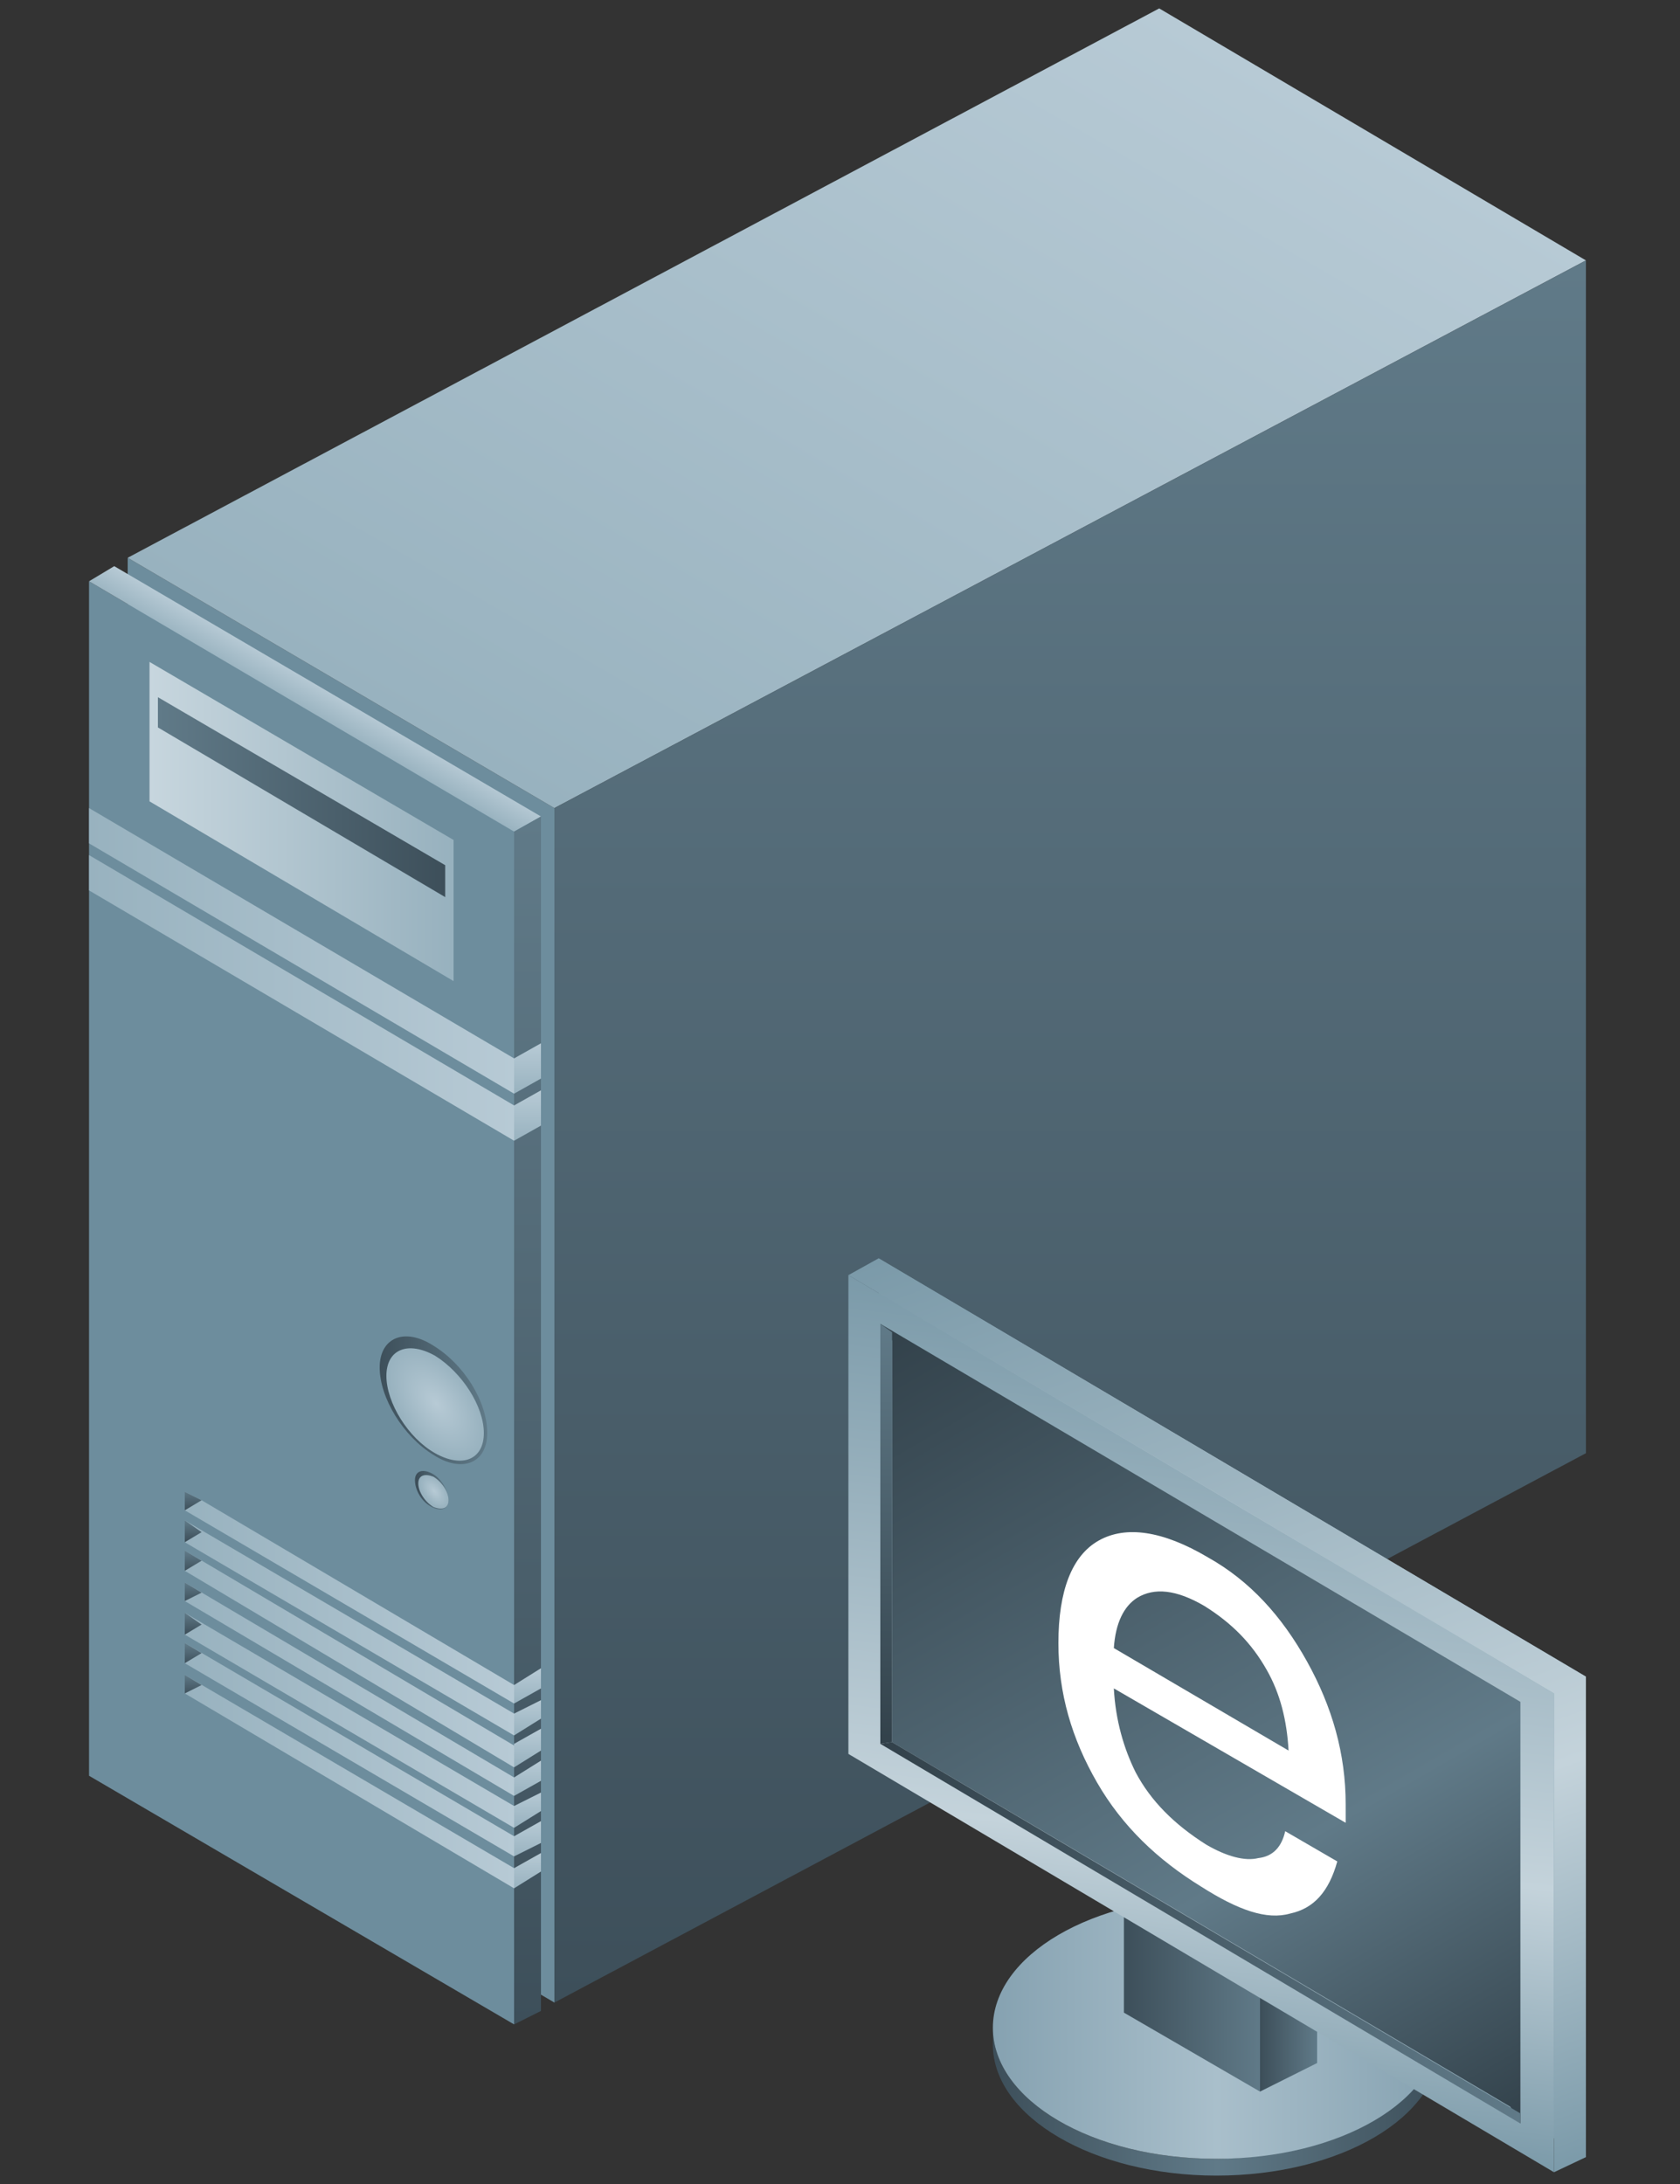 <?xml version="1.0" encoding="utf-8"?>
<!-- Generator: Adobe Illustrator 16.0.0, SVG Export Plug-In . SVG Version: 6.00 Build 0)  -->
<!DOCTYPE svg PUBLIC "-//W3C//DTD SVG 1.1//EN" "http://www.w3.org/Graphics/SVG/1.1/DTD/svg11.dtd">
<svg version="1.1" id="图层_1" xmlns="http://www.w3.org/2000/svg" xmlns:xlink="http://www.w3.org/1999/xlink" x="0px" y="0px"
	 width="100px" height="130px" viewBox="0 -15 100 130" style="enable-background:new 0 -15 100 130;" xml:space="preserve">
<rect x="0" y="-15" width="100" height="130" fill="#333333" stroke="none"/>
<style type="text/css">
<![CDATA[
	.st0{fill:url(#SVGID_1_);}
	.st1{fill:url(#SVGID_2_);}
	.st2{fill:url(#SVGID_3_);}
	.st3{fill:url(#SVGID_4_);}
	.st4{fill:url(#SVGID_5_);}
	.st5{fill:url(#SVGID_6_);}
	.st6{fill:url(#SVGID_7_);}
	.st7{fill:url(#SVGID_8_);}
	.st8{fill:url(#SVGID_9_);}
	.st9{fill:#FFFFFF;}
	.st10{fill:#6D8D9D;}
	.st11{fill:url(#SVGID_10_);}
	.st12{fill:url(#SVGID_11_);}
	.st13{fill:url(#SVGID_12_);}
	.st14{fill:url(#SVGID_13_);}
	.st15{fill:url(#SVGID_14_);}
	.st16{fill:url(#SVGID_15_);}
	.st17{fill:url(#SVGID_16_);}
	.st18{fill:url(#SVGID_17_);}
	.st19{fill:url(#SVGID_18_);}
	.st20{fill:url(#SVGID_19_);}
	.st21{fill:url(#SVGID_20_);}
	.st22{fill:url(#SVGID_21_);}
	.st23{fill:url(#SVGID_22_);}
	.st24{fill:url(#SVGID_23_);}
	.st25{fill:url(#SVGID_24_);}
	.st26{fill:url(#SVGID_25_);}
	.st27{fill:url(#SVGID_26_);}
	.st28{fill:url(#SVGID_27_);}
	.st29{fill:url(#SVGID_28_);}
	.st30{fill:url(#SVGID_29_);}
	.st31{fill:url(#SVGID_30_);}
	.st32{fill:url(#SVGID_31_);}
	.st33{fill:url(#SVGID_32_);}
	.st34{fill:url(#SVGID_33_);}
	.st35{fill:url(#SVGID_34_);}
	.st36{fill:url(#SVGID_35_);}
	.st37{fill:url(#SVGID_36_);}
	.st38{fill:url(#SVGID_37_);}
	.st39{fill:url(#SVGID_38_);}
	.st40{fill:url(#SVGID_39_);}
	.st41{fill:url(#SVGID_40_);}
	.st42{fill:url(#SVGID_41_);}
	.st43{fill:url(#SVGID_42_);}
	.st44{fill:url(#SVGID_43_);}
	.st45{fill:url(#SVGID_44_);}
	.st46{fill:url(#SVGID_45_);}
	.st47{fill:url(#SVGID_46_);}
]]>
</style>
<g>
	<g>
		<g>
			<g>
				<polygon class="st10" points="33,104.2 7.6,89.3 7.6,18.2 33,33.1 				"/>
				
					<linearGradient id="SVGID_1_" gradientUnits="userSpaceOnUse" x1="292.25" y1="-280.006" x2="321.861" y2="-228.718" gradientTransform="matrix(1 0 0 -1 -256 -245)">
					<stop  offset="0" style="stop-color:#98B2BF"/>
					<stop  offset="1" style="stop-color:#B7CAD5"/>
				</linearGradient>
				<polygon class="st0" points="7.6,18.2 69,-14.5 94.4,0.5 33,33.1 				"/>
				
					<linearGradient id="SVGID_2_" gradientUnits="userSpaceOnUse" x1="319.734" y1="-349.15" x2="319.734" y2="-245.55" gradientTransform="matrix(1 0 0 -1 -256 -245)">
					<stop  offset="0" style="stop-color:#3D4F5A"/>
					<stop  offset="1" style="stop-color:#607A88"/>
				</linearGradient>
				<polygon class="st1" points="33,104.2 94.4,71.5 94.4,0.5 33,33.1 				"/>
			</g>
			<polygon class="st10" points="30.6,105.5 5.3,90.7 5.3,19.6 30.6,34.5 			"/>
			
				<linearGradient id="SVGID_3_" gradientUnits="userSpaceOnUse" x1="264.934" y1="-278.95" x2="282.994" y2="-278.95" gradientTransform="matrix(1 0 0 -1 -256 -245)">
				<stop  offset="0" style="stop-color:#C7D6DE"/>
				<stop  offset="1" style="stop-color:#97B1BE"/>
			</linearGradient>
			<polygon class="st2" points="27,43.4 8.9,32.7 8.9,24.4 27,35 			"/>
			
				<linearGradient id="SVGID_4_" gradientUnits="userSpaceOnUse" x1="265.434" y1="-277.45" x2="282.492" y2="-277.45" gradientTransform="matrix(1 0 0 -1 -256 -245)">
				<stop  offset="0" style="stop-color:#607A88"/>
				<stop  offset="1" style="stop-color:#3D4F5A"/>
			</linearGradient>
			<polygon class="st3" points="26.5,38.4 9.4,28.3 9.4,26.5 26.5,36.5 			"/>
			
				<linearGradient id="SVGID_5_" gradientUnits="userSpaceOnUse" x1="274.307" y1="-272.476" x2="275.236" y2="-270.866" gradientTransform="matrix(1 0 0 -1 -256 -245)">
				<stop  offset="0" style="stop-color:#98B2BF"/>
				<stop  offset="1" style="stop-color:#B7CAD5"/>
			</linearGradient>
			<polygon class="st4" points="5.3,19.6 6.8,18.7 32.2,33.6 30.6,34.5 			"/>
			
				<linearGradient id="SVGID_6_" gradientUnits="userSpaceOnUse" x1="287.434" y1="-350.549" x2="287.434" y2="-278.65" gradientTransform="matrix(1 0 0 -1 -256 -245)">
				<stop  offset="0" style="stop-color:#3D4F5A"/>
				<stop  offset="1" style="stop-color:#607A88"/>
			</linearGradient>
			<polygon class="st5" points="30.6,105.5 32.2,104.7 32.2,33.6 30.6,34.5 			"/>
			<g>
				<g>
					<g>
						
							<linearGradient id="SVGID_7_" gradientUnits="userSpaceOnUse" x1="261.29" y1="-286.65" x2="286.623" y2="-286.65" gradientTransform="matrix(1 0 0 -1 -256 -245)">
							<stop  offset="0" style="stop-color:#98B2BF"/>
							<stop  offset="1" style="stop-color:#B7CAD5"/>
						</linearGradient>
						<polygon class="st6" points="30.6,50.1 5.3,35.2 5.3,33.1 30.6,48 						"/>
					</g>
					
						<linearGradient id="SVGID_8_" gradientUnits="userSpaceOnUse" x1="287.434" y1="-295.15" x2="287.434" y2="-292.142" gradientTransform="matrix(1 0 0 -1 -256 -245)">
						<stop  offset="0" style="stop-color:#98B2BF"/>
						<stop  offset="1" style="stop-color:#B7CAD5"/>
					</linearGradient>
					<polygon class="st7" points="30.6,50.1 32.2,49.2 32.2,47.1 30.6,48 					"/>
				</g>
			</g>
			<g>
				<g>
					<g>
						
							<linearGradient id="SVGID_9_" gradientUnits="userSpaceOnUse" x1="261.29" y1="-289.449" x2="286.623" y2="-289.449" gradientTransform="matrix(1 0 0 -1 -256 -245)">
							<stop  offset="0" style="stop-color:#98B2BF"/>
							<stop  offset="1" style="stop-color:#B7CAD5"/>
						</linearGradient>
						<polygon class="st8" points="30.6,52.9 5.3,38 5.3,35.9 30.6,50.8 						"/>
					</g>
					
						<linearGradient id="SVGID_10_" gradientUnits="userSpaceOnUse" x1="287.434" y1="-297.94" x2="287.434" y2="-294.932" gradientTransform="matrix(1 0 0 -1 -256 -245)">
						<stop  offset="0" style="stop-color:#98B2BF"/>
						<stop  offset="1" style="stop-color:#B7CAD5"/>
					</linearGradient>
					<polygon class="st11" points="30.6,52.9 32.2,52 32.2,49.9 30.6,50.8 					"/>
				</g>
			</g>
			
				<linearGradient id="SVGID_11_" gradientUnits="userSpaceOnUse" x1="267.033" y1="-336.05" x2="286.633" y2="-336.05" gradientTransform="matrix(1 0 0 -1 -256 -245)">
				<stop  offset="0" style="stop-color:#98B2BF"/>
				<stop  offset="1" style="stop-color:#B7CAD5"/>
			</linearGradient>
			<polygon class="st12" points="30.6,96.2 30.6,97.4 11,85.8 11,84.7 			"/>
			
				<linearGradient id="SVGID_12_" gradientUnits="userSpaceOnUse" x1="287.434" y1="-342.408" x2="287.434" y2="-340.259" gradientTransform="matrix(1 0 0 -1 -256 -245)">
				<stop  offset="0" style="stop-color:#98B2BF"/>
				<stop  offset="1" style="stop-color:#B7CAD5"/>
			</linearGradient>
			<polygon class="st13" points="30.6,97.4 32.2,96.4 32.2,95.3 30.6,96.2 			"/>
			
				<linearGradient id="SVGID_13_" gradientUnits="userSpaceOnUse" x1="267.033" y1="-334.199" x2="286.633" y2="-334.199" gradientTransform="matrix(1 0 0 -1 -256 -245)">
				<stop  offset="0" style="stop-color:#98B2BF"/>
				<stop  offset="1" style="stop-color:#B7CAD5"/>
			</linearGradient>
			<polygon class="st14" points="30.6,94.3 30.6,95.5 11,84 11,82.8 			"/>
			
				<linearGradient id="SVGID_14_" gradientUnits="userSpaceOnUse" x1="287.434" y1="-340.584" x2="287.434" y2="-338.435" gradientTransform="matrix(1 0 0 -1 -256 -245)">
				<stop  offset="0" style="stop-color:#98B2BF"/>
				<stop  offset="1" style="stop-color:#B7CAD5"/>
			</linearGradient>
			<polygon class="st15" points="30.6,95.5 32.2,94.7 32.2,93.4 30.6,94.3 			"/>
			
				<linearGradient id="SVGID_15_" gradientUnits="userSpaceOnUse" x1="267.033" y1="-332.399" x2="286.633" y2="-332.399" gradientTransform="matrix(1 0 0 -1 -256 -245)">
				<stop  offset="0" style="stop-color:#98B2BF"/>
				<stop  offset="1" style="stop-color:#B7CAD5"/>
			</linearGradient>
			<polygon class="st16" points="30.6,92.5 30.6,93.8 11,82.3 11,81 			"/>
			
				<linearGradient id="SVGID_16_" gradientUnits="userSpaceOnUse" x1="287.434" y1="-338.761" x2="287.434" y2="-336.61" gradientTransform="matrix(1 0 0 -1 -256 -245)">
				<stop  offset="0" style="stop-color:#98B2BF"/>
				<stop  offset="1" style="stop-color:#B7CAD5"/>
			</linearGradient>
			<polygon class="st17" points="30.6,93.8 32.2,92.8 32.2,91.7 30.6,92.5 			"/>
			
				<linearGradient id="SVGID_17_" gradientUnits="userSpaceOnUse" x1="267.033" y1="-330.55" x2="286.633" y2="-330.55" gradientTransform="matrix(1 0 0 -1 -256 -245)">
				<stop  offset="0" style="stop-color:#98B2BF"/>
				<stop  offset="1" style="stop-color:#B7CAD5"/>
			</linearGradient>
			<polygon class="st18" points="30.6,90.8 30.6,91.9 11,80.3 11,79.2 			"/>
			
				<linearGradient id="SVGID_18_" gradientUnits="userSpaceOnUse" x1="287.434" y1="-336.935" x2="287.434" y2="-334.788" gradientTransform="matrix(1 0 0 -1 -256 -245)">
				<stop  offset="0" style="stop-color:#98B2BF"/>
				<stop  offset="1" style="stop-color:#B7CAD5"/>
			</linearGradient>
			<polygon class="st19" points="30.6,91.9 32.2,91 32.2,89.8 30.6,90.8 			"/>
			
				<linearGradient id="SVGID_19_" gradientUnits="userSpaceOnUse" x1="267.033" y1="-328.75" x2="286.633" y2="-328.75" gradientTransform="matrix(1 0 0 -1 -256 -245)">
				<stop  offset="0" style="stop-color:#98B2BF"/>
				<stop  offset="1" style="stop-color:#B7CAD5"/>
			</linearGradient>
			<polygon class="st20" points="30.6,88.9 30.6,90.2 11,78.5 11,77.3 			"/>
			
				<linearGradient id="SVGID_20_" gradientUnits="userSpaceOnUse" x1="287.434" y1="-335.112" x2="287.434" y2="-332.961" gradientTransform="matrix(1 0 0 -1 -256 -245)">
				<stop  offset="0" style="stop-color:#98B2BF"/>
				<stop  offset="1" style="stop-color:#B7CAD5"/>
			</linearGradient>
			<polygon class="st21" points="30.6,90.2 32.2,89.2 32.2,87.9 30.6,88.8 			"/>
			
				<linearGradient id="SVGID_21_" gradientUnits="userSpaceOnUse" x1="267.033" y1="-326.899" x2="286.633" y2="-326.899" gradientTransform="matrix(1 0 0 -1 -256 -245)">
				<stop  offset="0" style="stop-color:#98B2BF"/>
				<stop  offset="1" style="stop-color:#B7CAD5"/>
			</linearGradient>
			<polygon class="st22" points="30.6,87 30.6,88.3 11,76.8 11,75.5 			"/>
			
				<linearGradient id="SVGID_22_" gradientUnits="userSpaceOnUse" x1="287.434" y1="-333.288" x2="287.434" y2="-331.14" gradientTransform="matrix(1 0 0 -1 -256 -245)">
				<stop  offset="0" style="stop-color:#98B2BF"/>
				<stop  offset="1" style="stop-color:#B7CAD5"/>
			</linearGradient>
			<polygon class="st23" points="30.6,88.3 32.2,87.3 32.2,86.2 30.6,87 			"/>
			
				<linearGradient id="SVGID_23_" gradientUnits="userSpaceOnUse" x1="267.033" y1="-325.1" x2="286.633" y2="-325.1" gradientTransform="matrix(1 0 0 -1 -256 -245)">
				<stop  offset="0" style="stop-color:#98B2BF"/>
				<stop  offset="1" style="stop-color:#B7CAD5"/>
			</linearGradient>
			<polygon class="st24" points="30.6,85.3 30.6,86.4 11,74.9 11,73.8 12,74.3 			"/>
			
				<linearGradient id="SVGID_24_" gradientUnits="userSpaceOnUse" x1="287.434" y1="-331.463" x2="287.434" y2="-329.313" gradientTransform="matrix(1 0 0 -1 -256 -245)">
				<stop  offset="0" style="stop-color:#98B2BF"/>
				<stop  offset="1" style="stop-color:#B7CAD5"/>
			</linearGradient>
			<polygon class="st25" points="30.6,86.4 32.2,85.5 32.2,84.3 30.6,85.3 			"/>
			
				<linearGradient id="SVGID_25_" gradientUnits="userSpaceOnUse" x1="267.534" y1="-319.912" x2="267.534" y2="-318.702" gradientTransform="matrix(1 0 0 -1 -256 -245)">
				<stop  offset="0" style="stop-color:#3D4F5A"/>
				<stop  offset="1" style="stop-color:#607A88"/>
			</linearGradient>
			<polygon class="st26" points="12,74.3 11,74.9 11,73.8 			"/>
			
				<linearGradient id="SVGID_26_" gradientUnits="userSpaceOnUse" x1="267.534" y1="-321.741" x2="267.534" y2="-320.529" gradientTransform="matrix(1 0 0 -1 -256 -245)">
				<stop  offset="0" style="stop-color:#3D4F5A"/>
				<stop  offset="1" style="stop-color:#607A88"/>
			</linearGradient>
			<polygon class="st27" points="12,76.2 11,76.8 11,75.5 			"/>
			
				<linearGradient id="SVGID_27_" gradientUnits="userSpaceOnUse" x1="267.534" y1="-323.57" x2="267.534" y2="-322.36" gradientTransform="matrix(1 0 0 -1 -256 -245)">
				<stop  offset="0" style="stop-color:#3D4F5A"/>
				<stop  offset="1" style="stop-color:#607A88"/>
			</linearGradient>
			<polygon class="st28" points="12,77.9 11,78.5 11,77.3 			"/>
			
				<linearGradient id="SVGID_28_" gradientUnits="userSpaceOnUse" x1="267.534" y1="-325.399" x2="267.534" y2="-324.188" gradientTransform="matrix(1 0 0 -1 -256 -245)">
				<stop  offset="0" style="stop-color:#3D4F5A"/>
				<stop  offset="1" style="stop-color:#607A88"/>
			</linearGradient>
			<polygon class="st29" points="12,79.8 11,80.3 11,79.2 			"/>
			
				<linearGradient id="SVGID_29_" gradientUnits="userSpaceOnUse" x1="267.534" y1="-327.229" x2="267.534" y2="-326.017" gradientTransform="matrix(1 0 0 -1 -256 -245)">
				<stop  offset="0" style="stop-color:#3D4F5A"/>
				<stop  offset="1" style="stop-color:#607A88"/>
			</linearGradient>
			<polygon class="st30" points="12,81.7 11,82.3 11,81 			"/>
			
				<linearGradient id="SVGID_30_" gradientUnits="userSpaceOnUse" x1="267.534" y1="-329.056" x2="267.534" y2="-327.846" gradientTransform="matrix(1 0 0 -1 -256 -245)">
				<stop  offset="0" style="stop-color:#3D4F5A"/>
				<stop  offset="1" style="stop-color:#607A88"/>
			</linearGradient>
			<polygon class="st31" points="12,83.4 11,84 11,82.8 			"/>
			
				<linearGradient id="SVGID_31_" gradientUnits="userSpaceOnUse" x1="267.534" y1="-330.887" x2="267.534" y2="-329.677" gradientTransform="matrix(1 0 0 -1 -256 -245)">
				<stop  offset="0" style="stop-color:#3D4F5A"/>
				<stop  offset="1" style="stop-color:#607A88"/>
			</linearGradient>
			<polygon class="st32" points="12,85.3 11,85.8 11,84.7 			"/>
			<g>
				
					<linearGradient id="SVGID_32_" gradientUnits="userSpaceOnUse" x1="278.552" y1="-336.16" x2="285.04" y2="-336.16" gradientTransform="matrix(1 0.589 0 -1 -256 -433.861)">
					<stop  offset="0" style="stop-color:#3D4F5A"/>
					<stop  offset="1" style="stop-color:#607A88"/>
				</linearGradient>
				<path class="st33" d="M29,70.3c0,1.8-1.5,2.4-3.2,1.3c-1.8-1.1-3.2-3.4-3.2-5.2s1.5-2.4,3.2-1.3C27.6,66.2,29,68.4,29,70.3z"/>
				
					<radialGradient id="SVGID_33_" cx="281.972" cy="-336.328" r="2.874" gradientTransform="matrix(1 0.589 0 -1 -256 -433.861)" gradientUnits="userSpaceOnUse">
					<stop  offset="0" style="stop-color:#B7CAD5"/>
					<stop  offset="1" style="stop-color:#98B2BF"/>
				</radialGradient>
				<path class="st34" d="M28.8,70.3c0,1.6-1.3,2.1-2.9,1.2s-2.9-3-2.9-4.6s1.3-2.1,2.9-1.2C27.5,66.7,28.8,68.7,28.8,70.3z"/>
			</g>
			<g>
				
					<linearGradient id="SVGID_34_" gradientUnits="userSpaceOnUse" x1="280.818" y1="-341.572" x2="282.774" y2="-341.572" gradientTransform="matrix(1 0.589 0 -1 -256 -433.861)">
					<stop  offset="0" style="stop-color:#3D4F5A"/>
					<stop  offset="1" style="stop-color:#607A88"/>
				</linearGradient>
				<path class="st35" d="M26.7,74.3c0,0.5-0.4,0.7-1,0.4c-0.6-0.3-1-1-1-1.6c0-0.5,0.4-0.7,1-0.4C26.3,73,26.7,73.8,26.7,74.3z"/>
				
					<radialGradient id="SVGID_35_" cx="281.851" cy="-341.605" r="0.866" gradientTransform="matrix(1 0.589 0 -1 -256 -433.861)" gradientUnits="userSpaceOnUse">
					<stop  offset="0" style="stop-color:#B7CAD5"/>
					<stop  offset="1" style="stop-color:#98B2BF"/>
				</radialGradient>
				<path class="st36" d="M26.7,74.3c0,0.5-0.4,0.6-0.9,0.4c-0.5-0.3-0.9-0.9-0.9-1.4s0.4-0.6,0.9-0.4
					C26.3,73.2,26.7,73.8,26.7,74.3z"/>
			</g>
		</g>
		<g>
			<g>
				
					<linearGradient id="SVGID_36_" gradientUnits="userSpaceOnUse" x1="315.196" y1="-355.05" x2="341.708" y2="-355.05" gradientTransform="matrix(1 0 0 -1 -256 -245)">
					<stop  offset="0" style="stop-color:#3D4F5A"/>
					<stop  offset="0.5" style="stop-color:#607A88"/>
					<stop  offset="1" style="stop-color:#3D4F5A"/>
				</linearGradient>
				<path class="st37" d="M85.7,105.7v1c0,4.3-5.9,7.8-13.3,7.8c-7.3,0-13.3-3.5-13.3-7.8v-1c0,4.3,5.9,7.8,13.3,7.8
					C79.7,113.4,85.7,109.9,85.7,105.7z"/>
				
					<linearGradient id="SVGID_37_" gradientUnits="userSpaceOnUse" x1="315.197" y1="-350.649" x2="341.708" y2="-350.649" gradientTransform="matrix(1 0 0 -1 -256 -245)">
					<stop  offset="0" style="stop-color:#86A2B1"/>
					<stop  offset="0.5" style="stop-color:#A9BFCB"/>
					<stop  offset="1" style="stop-color:#86A2B1"/>
				</linearGradient>
				<path class="st38" d="M85.7,105.7c0,4.3-5.9,7.8-13.3,7.8s-13.3-3.5-13.3-7.8c0-4.3,5.9-7.8,13.3-7.8S85.7,101.3,85.7,105.7z"/>
			</g>
			
				<linearGradient id="SVGID_38_" gradientUnits="userSpaceOnUse" x1="326.31" y1="-420.601" x2="334.409" y2="-420.601" gradientTransform="matrix(1 0.589 0 -1 -256 -512.683)">
				<stop  offset="0" style="stop-color:#3D4F5A"/>
				<stop  offset="0.5" style="stop-color:#607A88"/>
				<stop  offset="1" style="stop-color:#3D4F5A"/>
			</linearGradient>
			<polygon class="st39" points="78.4,107.8 70.3,103 70.3,97.3 78.4,101.9 			"/>
			
				<linearGradient id="SVGID_39_" gradientUnits="userSpaceOnUse" x1="322.959" y1="-424.339" x2="331.059" y2="-424.339" gradientTransform="matrix(1 0.589 0 -1 -256 -512.683)">
				<stop  offset="0" style="stop-color:#3D4F5A"/>
				<stop  offset="1" style="stop-color:#607A88"/>
			</linearGradient>
			<polygon class="st40" points="75,109.5 66.9,104.8 66.9,98.9 75,103.8 			"/>
			
				<linearGradient id="SVGID_40_" gradientUnits="userSpaceOnUse" x1="331.063" y1="-350.499" x2="334.416" y2="-350.499" gradientTransform="matrix(1 0 0 -1 -256 -245)">
				<stop  offset="0" style="stop-color:#3D4F5A"/>
				<stop  offset="0.993" style="stop-color:#607A88"/>
			</linearGradient>
			<polygon class="st41" points="78.4,107.8 75,109.5 75,101.4 78.4,105.4 			"/>
		</g>
		
			<linearGradient id="SVGID_41_" gradientUnits="userSpaceOnUse" x1="308.334" y1="-405.375" x2="350.351" y2="-405.375" gradientTransform="matrix(1 0.589 0 -1 -256 -512.683)">
			<stop  offset="0" style="stop-color:#7B9AA9"/>
			<stop  offset="0.5" style="stop-color:#C4D3DB"/>
			<stop  offset="1" style="stop-color:#7B9AA9"/>
		</linearGradient>
		<polygon class="st42" points="94.4,113.4 52.3,88.5 52.3,59.9 94.4,84.8 		"/>
		
			<linearGradient id="SVGID_42_" gradientUnits="userSpaceOnUse" x1="336.731" y1="-427.215" x2="318.376" y2="-387.598" gradientTransform="matrix(1 0.589 0 -1 -256 -512.683)">
			<stop  offset="0" style="stop-color:#7B9AA9"/>
			<stop  offset="0.35" style="stop-color:#C4D3DB"/>
			<stop  offset="1" style="stop-color:#7B9AA9"/>
		</linearGradient>
		<polygon class="st43" points="92.5,114.3 50.5,89.4 50.5,60.9 92.5,85.8 		"/>
		
			<linearGradient id="SVGID_43_" gradientUnits="userSpaceOnUse" x1="344.15" y1="-360.944" x2="321.964" y2="-299.988" gradientTransform="matrix(1 0 0 -1 -256 -245)">
			<stop  offset="0" style="stop-color:#7B9AA9"/>
			<stop  offset="0.35" style="stop-color:#C4D3DB"/>
			<stop  offset="1" style="stop-color:#7B9AA9"/>
		</linearGradient>
		<polygon class="st44" points="94.4,113.4 92.5,114.3 92.5,85.8 50.5,60.9 52.3,59.9 94.4,84.8 		"/>
		
			<linearGradient id="SVGID_44_" gradientUnits="userSpaceOnUse" x1="342.878" y1="-358.559" x2="312.742" y2="-306.362" gradientTransform="matrix(1 0 0 -1 -256 -245)">
			<stop  offset="0" style="stop-color:#32414A"/>
			<stop  offset="0.35" style="stop-color:#607A88"/>
			<stop  offset="1" style="stop-color:#32414A"/>
		</linearGradient>
		<polygon class="st45" points="52.4,63.8 53.1,64.8 53.1,88.7 89.9,110.4 90.5,111.4 90.5,86.3 		"/>
		<g>
			
				<linearGradient id="SVGID_45_" gradientUnits="userSpaceOnUse" x1="308.434" y1="-345.05" x2="346.533" y2="-345.05" gradientTransform="matrix(1 0 0 -1 -256 -245)">
				<stop  offset="0" style="stop-color:#32414A"/>
				<stop  offset="1" style="stop-color:#607A88"/>
			</linearGradient>
			<polygon class="st46" points="90.5,111.4 90.5,110.8 53.1,88.7 52.4,88.8 			"/>
			
				<linearGradient id="SVGID_46_" gradientUnits="userSpaceOnUse" x1="308.783" y1="-333.877" x2="308.783" y2="-308.829" gradientTransform="matrix(1 0 0 -1 -256 -245)">
				<stop  offset="0" style="stop-color:#32414A"/>
				<stop  offset="1" style="stop-color:#607A88"/>
			</linearGradient>
			<polygon class="st47" points="53.1,64.3 52.4,63.8 52.4,88.8 53.1,88.7 			"/>
		</g>
	</g>
	<g>
		<path class="st9" d="M71.5,97.3c-2.6-1.6-4.7-3.6-6.2-6.2c-1.5-2.6-2.3-5.3-2.3-8.3c0-3.1,0.8-5.2,2.4-6.1s3.8-0.6,6.5,1
			c2.5,1.4,4.4,3.5,5.9,6.2c1.5,2.7,2.3,5.5,2.3,8.5v1.1l-13.8-8c0.1,1.9,0.6,3.6,1.3,5c0.9,1.7,2.3,3.1,4.2,4.3
			c1.2,0.7,2.3,1,3.1,0.8c0.9-0.1,1.4-0.7,1.6-1.6l3.1,1.8c-0.5,1.8-1.4,2.8-2.8,3.1C75.4,99.3,73.7,98.7,71.5,97.3z M76.7,89.2
			c-0.1-1.8-0.5-3.4-1.3-4.8c-0.9-1.6-2.1-2.8-3.7-3.8c-1.7-1-3-1.1-4-0.5c-0.8,0.5-1.3,1.5-1.4,3L76.7,89.2z"/>
	</g>
</g>
</svg>
